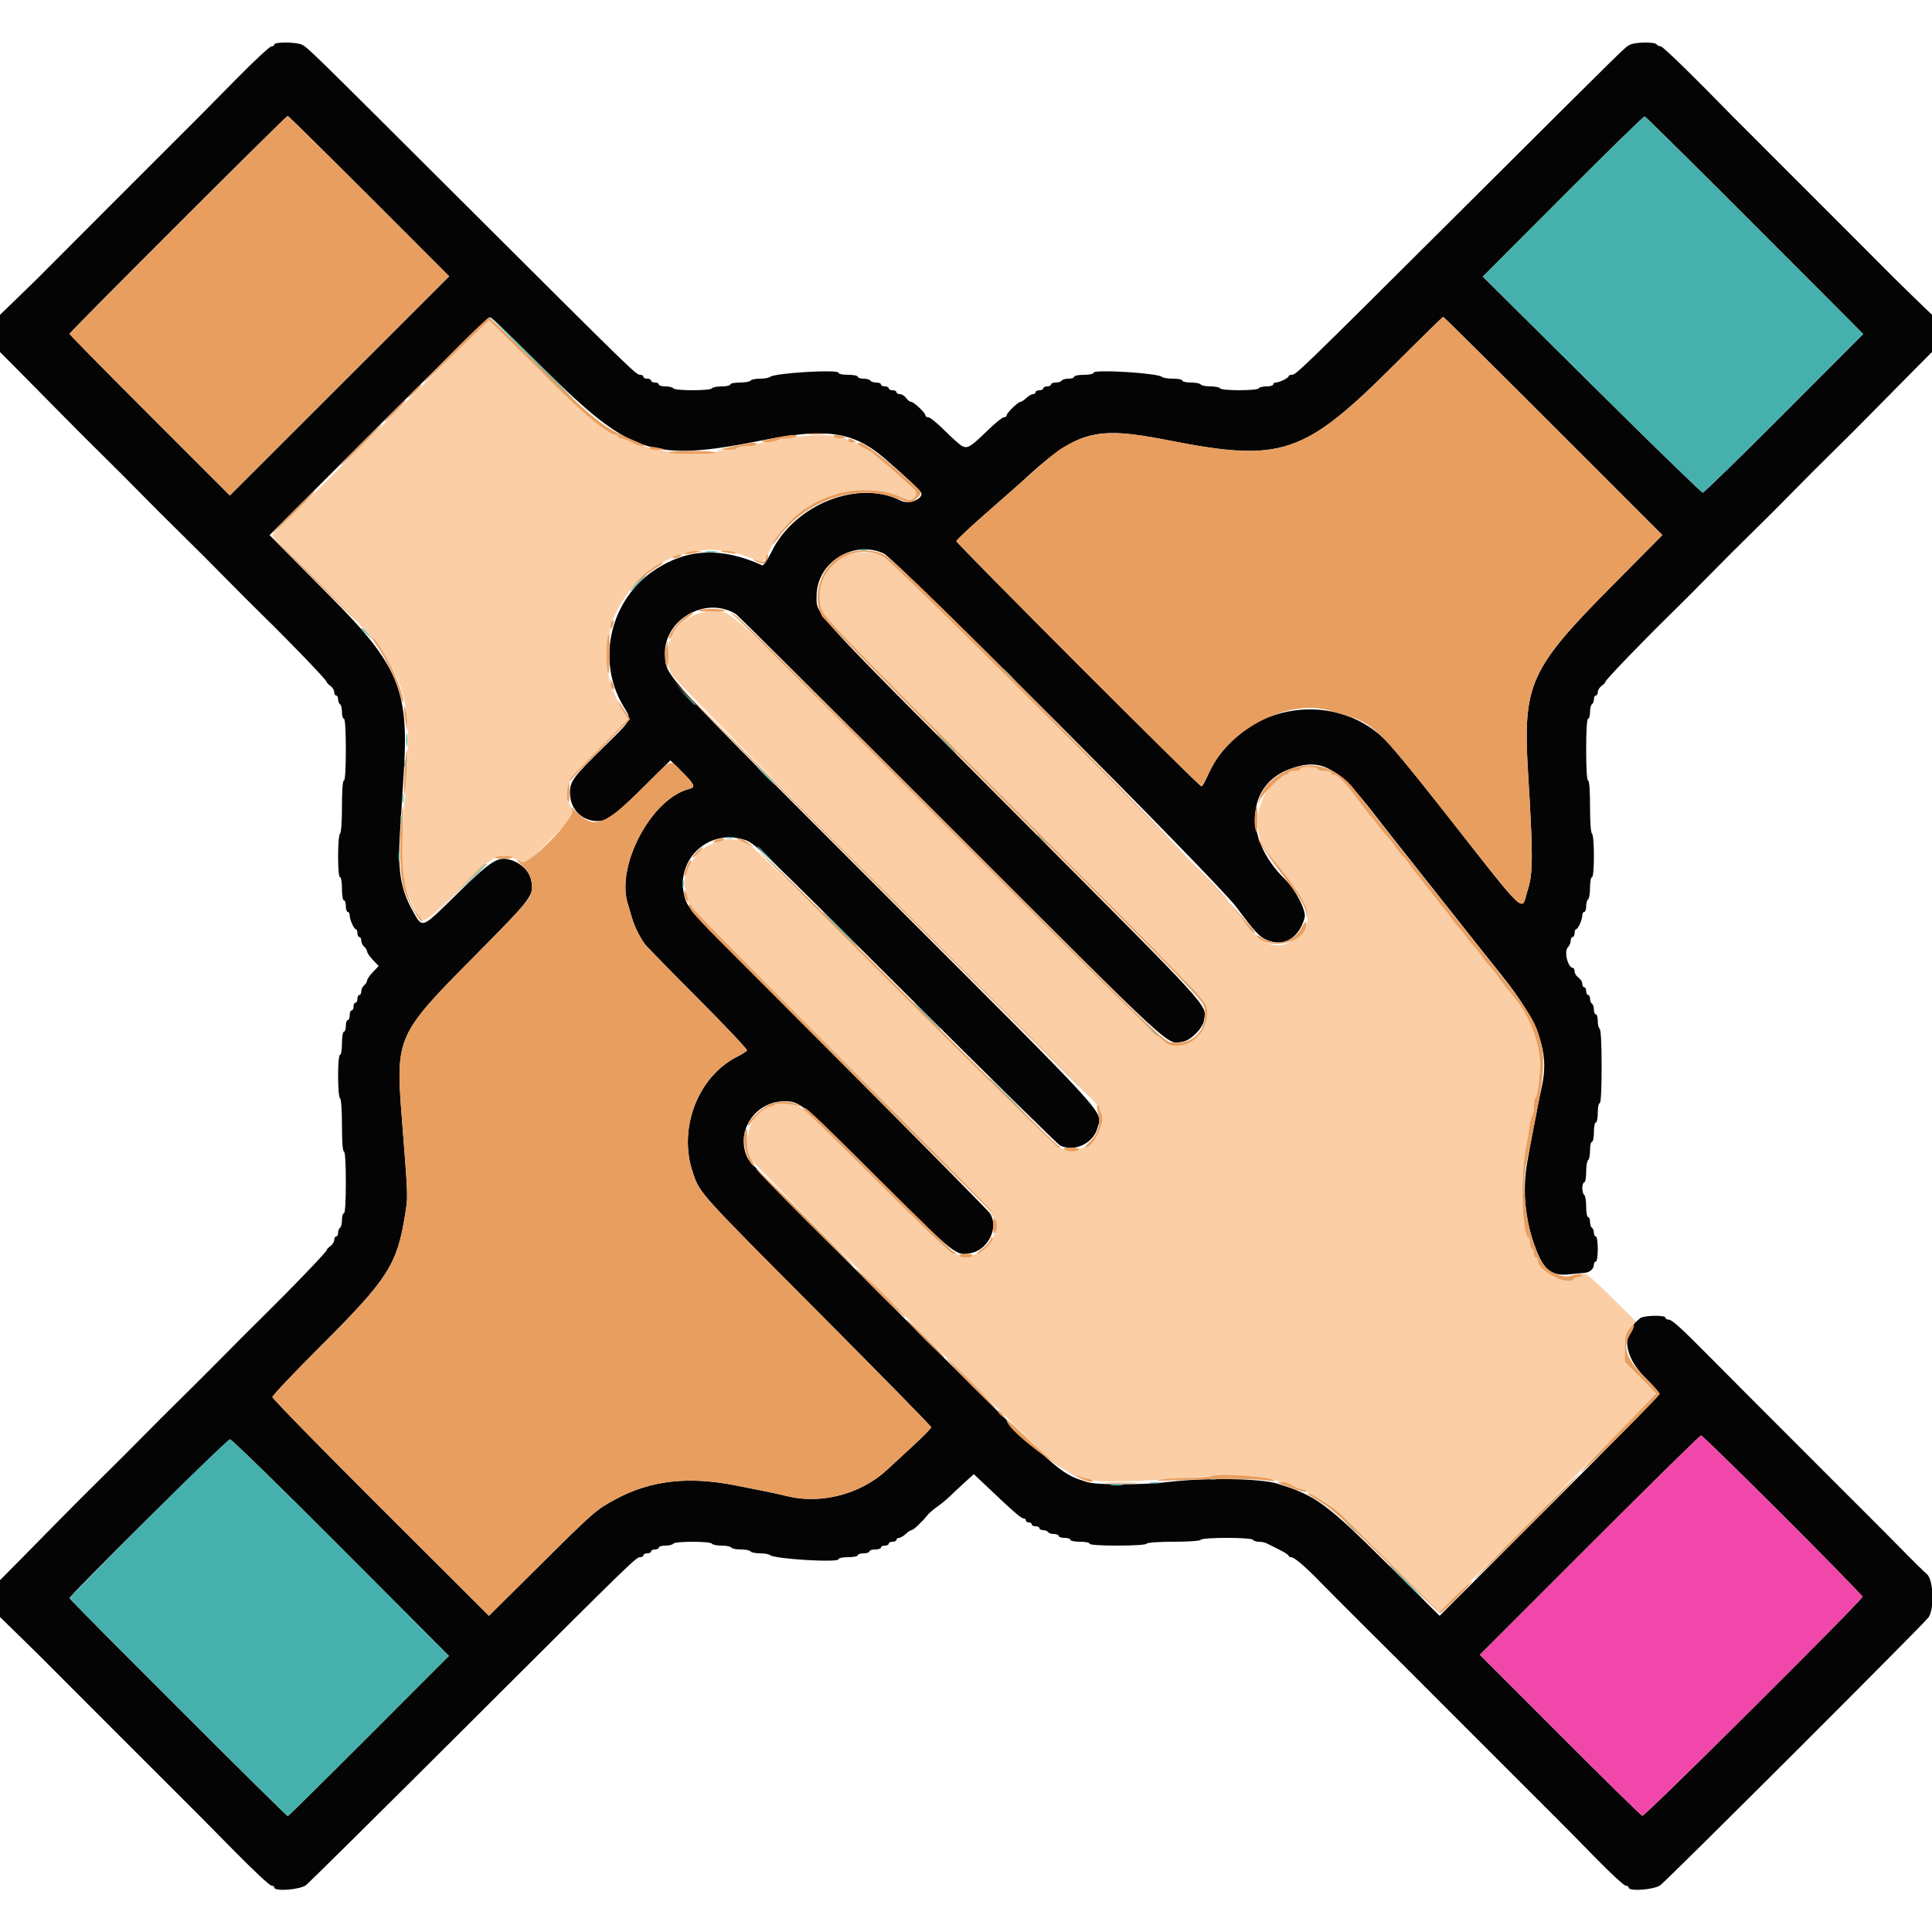 <svg id="svg" version="1.1" xmlns="http://www.w3.org/2000/svg" xmlns:xlink="http://www.w3.org/1999/xlink" width="400" height="400" viewBox="0, 0, 400,400"><g id="svgg"><path id="path0" d="M98.383 69.047 C 96.795 70.561,86.683 80.586,75.913 91.324 L 56.331 110.849 63.666 118.168 C 84.719 139.179,85.659 141.372,83.800 165.200 C 82.746 178.715,83.021 182.515,85.394 187.200 C 87.725 191.802,86.965 192.020,94.389 184.623 C 102.232 176.809,103.539 176.140,107.178 178.083 L 108.831 178.965 113.871 173.925 L 118.912 168.885 118.017 166.727 C 116.489 163.040,116.958 162.127,124.073 154.948 L 130.071 148.896 129.126 147.348 C 127.773 145.129,126.652 142.577,126.164 140.600 C 125.491 137.874,125.845 130.953,126.777 128.600 C 131.393 116.958,143.037 111.167,154.062 115.030 C 155.678 115.596,157.270 116.139,157.600 116.236 C 158.020 116.359,158.613 115.551,159.576 113.544 C 162.947 106.515,170.974 101.476,178.800 101.476 C 182.406 101.476,184.515 101.917,187.414 103.275 C 188.950 103.995,190.391 102.551,189.313 101.373 C 188.628 100.625,184.016 96.553,182.055 94.965 C 181.536 94.544,180.906 94.009,180.655 93.775 C 180.405 93.542,179.615 93.093,178.900 92.778 C 178.185 92.463,177.600 92.069,177.600 91.902 C 177.600 91.736,177.150 91.600,176.600 91.600 C 176.050 91.600,175.600 91.420,175.600 91.200 C 175.600 90.980,175.006 90.800,174.280 90.800 C 173.554 90.800,172.767 90.607,172.530 90.370 C 172.011 89.851,166.010 90.106,162.800 90.783 C 161.590 91.038,159.790 91.344,158.800 91.462 C 157.810 91.581,156.829 91.840,156.620 92.039 C 156.411 92.237,155.477 92.400,154.544 92.400 C 153.611 92.400,152.736 92.580,152.600 92.800 C 152.464 93.020,151.474 93.200,150.400 93.200 C 149.326 93.200,148.336 93.380,148.200 93.600 C 148.058 93.830,145.937 94.000,143.200 94.000 C 140.463 94.000,138.342 93.830,138.200 93.600 C 138.064 93.380,137.153 93.200,136.176 93.200 C 135.199 93.200,134.400 93.020,134.400 92.800 C 134.400 92.580,133.948 92.400,133.395 92.400 C 132.842 92.400,131.987 92.192,131.495 91.938 C 129.618 90.967,129.193 90.800,128.605 90.800 C 128.272 90.800,128.000 90.620,128.000 90.400 C 128.000 90.180,127.773 90.000,127.497 90.000 C 125.991 90.000,121.128 86.002,114.161 79.037 C 109.959 74.837,105.340 70.251,103.896 68.847 L 101.272 66.294 98.383 69.047 M174.600 115.276 C 170.780 117.284,168.876 121.684,170.004 125.898 C 170.481 127.682,172.962 130.254,210.028 167.400 C 245.125 202.573,249.573 207.168,249.816 208.500 C 250.690 213.303,246.493 217.527,242.068 216.298 C 240.864 215.963,232.753 208.033,197.000 172.235 C 147.709 122.884,151.797 126.640,147.385 126.640 C 140.551 126.640,136.122 133.552,139.056 139.639 C 139.424 140.400,158.493 159.771,182.356 183.622 C 225.882 227.125,227.600 228.871,227.600 229.595 C 227.600 229.824,227.814 230.353,228.075 230.772 C 229.085 232.388,226.237 237.600,224.345 237.600 C 223.961 237.600,223.536 237.780,223.400 238.000 C 223.036 238.589,221.211 238.435,219.499 237.670 C 218.499 237.224,207.693 226.720,187.099 206.176 C 170.105 189.223,155.750 175.150,155.200 174.902 C 151.722 173.339,150.313 173.346,146.803 174.946 C 143.967 176.238,141.214 180.953,141.754 183.594 C 141.889 184.257,142.110 185.340,142.245 186.000 C 142.380 186.660,142.650 187.200,142.845 187.200 C 143.040 187.200,143.200 187.442,143.200 187.737 C 143.200 188.032,157.199 202.297,174.308 219.437 C 208.136 253.325,206.964 251.990,205.942 255.449 C 205.402 257.278,203.328 259.600,202.234 259.600 C 201.911 259.600,201.536 259.780,201.400 260.000 C 201.264 260.220,200.634 260.400,200.000 260.400 C 199.366 260.400,198.736 260.220,198.600 260.000 C 198.464 259.780,197.974 259.600,197.510 259.600 C 196.937 259.600,191.948 254.903,181.895 244.900 C 173.769 236.815,166.914 230.020,166.661 229.800 C 165.324 228.639,160.738 227.929,160.200 228.800 C 160.064 229.020,159.648 229.200,159.276 229.200 C 155.835 229.203,153.373 236.431,155.570 240.086 C 156.477 241.596,213.322 298.697,216.996 301.789 C 219.547 303.936,222.168 305.302,225.840 306.399 C 227.661 306.942,235.492 306.772,245.800 305.964 C 255.800 305.179,258.200 305.262,264.600 306.608 C 265.785 306.857,267.141 307.358,268.495 308.047 C 268.877 308.241,269.462 308.400,269.795 308.400 C 270.128 308.400,270.400 308.536,270.400 308.702 C 270.400 308.869,270.985 309.258,271.700 309.567 C 275.030 311.006,275.623 311.525,288.163 323.986 L 298.011 333.772 301.444 330.386 C 307.544 324.369,336.562 295.101,339.763 291.737 L 342.867 288.474 339.634 285.210 L 336.400 281.945 336.400 279.032 C 336.400 276.352,336.494 276.020,337.580 274.884 L 338.760 273.649 333.691 268.625 C 329.044 264.018,327.600 262.922,327.600 264.000 C 327.600 264.220,327.251 264.400,326.824 264.400 C 326.397 264.400,325.936 264.580,325.800 264.800 C 324.820 266.386,318.400 263.124,318.400 261.040 C 318.400 260.688,318.220 260.400,318.000 260.400 C 317.780 260.400,317.600 260.051,317.600 259.624 C 317.600 259.197,317.420 258.736,317.200 258.600 C 316.980 258.464,316.800 257.924,316.800 257.400 C 316.800 256.876,316.640 256.348,316.444 256.227 C 315.053 255.367,314.766 243.191,315.995 237.200 C 316.244 235.990,316.544 234.190,316.662 233.200 C 316.781 232.210,317.040 231.229,317.239 231.020 C 317.437 230.811,317.600 229.866,317.600 228.920 C 317.600 227.974,317.756 227.200,317.946 227.200 C 318.269 227.200,318.878 222.642,318.855 220.400 C 318.808 215.914,316.717 210.436,313.587 206.600 C 311.072 203.517,311.050 203.488,310.013 202.000 C 309.477 201.230,308.751 200.330,308.400 200.000 C 308.049 199.670,307.329 198.770,306.800 198.000 C 306.271 197.230,305.551 196.330,305.200 196.000 C 304.849 195.670,304.129 194.770,303.600 194.000 C 303.071 193.230,302.351 192.330,302.000 192.000 C 301.649 191.670,300.929 190.770,300.400 190.000 C 299.871 189.230,299.331 188.510,299.200 188.400 C 299.069 188.290,297.715 186.580,296.192 184.600 C 294.669 182.620,293.319 180.910,293.192 180.800 C 293.065 180.690,292.529 179.970,292.000 179.200 C 291.471 178.430,290.751 177.530,290.400 177.200 C 290.049 176.870,289.329 175.970,288.800 175.200 C 288.271 174.430,287.557 173.530,287.215 173.200 C 286.872 172.870,286.101 171.941,285.502 171.135 C 284.902 170.329,284.184 169.429,283.906 169.135 C 283.628 168.841,282.332 167.160,281.027 165.400 C 278.521 162.020,276.926 160.401,276.100 160.400 C 275.825 160.400,275.600 160.220,275.600 160.000 C 275.600 159.780,274.970 159.600,274.200 159.600 C 273.430 159.600,272.800 159.420,272.800 159.200 C 272.800 158.980,271.990 158.800,271.000 158.800 C 270.010 158.800,269.200 158.980,269.200 159.200 C 269.200 159.420,268.660 159.600,268.000 159.600 C 267.340 159.600,266.800 159.780,266.800 160.000 C 266.800 160.220,266.518 160.400,266.174 160.400 C 263.737 160.400,260.400 165.816,260.400 169.773 C 260.400 173.748,260.665 174.320,265.024 179.770 C 271.559 187.941,272.146 190.275,268.566 193.855 C 265.266 197.155,261.257 196.037,257.613 190.800 C 257.077 190.030,256.527 189.310,256.391 189.200 C 256.255 189.090,255.182 187.740,254.007 186.200 C 250.784 181.977,184.972 116.300,182.916 115.256 C 180.637 114.098,176.825 114.107,174.600 115.276 " stroke="none" fill="#fbcea5" fill-rule="evenodd"></path><path id="path1" d="M56.800 9.200 C 56.800 9.420,56.526 9.600,56.192 9.600 C 55.857 9.600,52.524 12.705,48.785 16.500 C 45.046 20.295,41.674 23.713,41.293 24.095 C 39.081 26.314,24.753 40.636,24.033 41.348 C 22.985 42.384,8.683 56.713,7.700 57.711 C 7.315 58.102,5.425 59.943,3.500 61.801 L 0.000 65.181 -0.000 69.030 L -0.000 72.879 4.300 77.203 C 6.665 79.580,10.426 83.387,12.657 85.663 C 14.889 87.938,18.759 91.811,21.257 94.268 C 23.756 96.725,27.443 100.415,29.450 102.468 C 31.458 104.521,35.148 108.204,37.650 110.653 C 40.153 113.102,44.025 116.972,46.255 119.253 C 48.485 121.534,52.175 125.226,54.455 127.457 C 60.187 133.068,67.600 140.780,67.600 141.132 C 67.600 141.292,67.960 141.683,68.400 142.000 C 68.840 142.317,69.200 142.897,69.200 143.288 C 69.200 143.680,69.380 144.000,69.600 144.000 C 69.820 144.000,70.000 144.349,70.000 144.776 C 70.000 145.203,70.180 145.664,70.400 145.800 C 70.620 145.936,70.800 146.667,70.800 147.424 C 70.800 148.181,70.980 148.800,71.200 148.800 C 71.450 148.800,71.600 151.200,71.600 155.200 C 71.600 159.200,71.450 161.600,71.200 161.600 C 70.953 161.600,70.800 163.659,70.800 166.976 C 70.800 170.129,70.635 172.455,70.400 172.600 C 70.173 172.740,70.000 174.737,70.000 177.224 C 70.000 179.875,70.158 181.600,70.400 181.600 C 70.622 181.600,70.800 182.667,70.800 184.000 C 70.800 185.333,70.978 186.400,71.200 186.400 C 71.420 186.400,71.600 186.940,71.600 187.600 C 71.600 188.260,71.780 188.800,72.000 188.800 C 72.220 188.800,72.400 189.124,72.400 189.520 C 72.400 190.414,73.294 192.393,73.700 192.397 C 73.865 192.399,74.000 192.760,74.000 193.200 C 74.000 193.640,74.180 194.000,74.400 194.000 C 74.620 194.000,74.800 194.338,74.800 194.751 C 74.800 195.164,75.070 195.726,75.400 196.000 C 75.730 196.274,76.000 196.719,76.000 196.990 C 76.000 197.260,76.542 198.048,77.203 198.741 L 78.407 200.000 77.203 201.259 C 76.542 201.952,76.000 202.740,76.000 203.010 C 76.000 203.281,75.730 203.726,75.400 204.000 C 75.070 204.274,74.800 204.836,74.800 205.249 C 74.800 205.662,74.620 206.000,74.400 206.000 C 74.180 206.000,74.000 206.360,74.000 206.800 C 74.000 207.240,73.820 207.600,73.600 207.600 C 73.380 207.600,73.200 207.960,73.200 208.400 C 73.200 208.840,73.020 209.200,72.800 209.200 C 72.580 209.200,72.400 209.650,72.400 210.200 C 72.400 210.750,72.220 211.200,72.000 211.200 C 71.780 211.200,71.600 211.740,71.600 212.400 C 71.600 213.060,71.420 213.600,71.200 213.600 C 70.978 213.600,70.800 214.667,70.800 216.000 C 70.800 217.333,70.622 218.400,70.400 218.400 C 70.158 218.400,70.000 220.125,70.000 222.776 C 70.000 225.263,70.173 227.260,70.400 227.400 C 70.635 227.545,70.800 229.871,70.800 233.024 C 70.800 236.341,70.953 238.400,71.200 238.400 C 71.450 238.400,71.600 240.800,71.600 244.800 C 71.600 248.800,71.450 251.200,71.200 251.200 C 70.980 251.200,70.800 251.819,70.800 252.576 C 70.800 253.333,70.620 254.064,70.400 254.200 C 70.180 254.336,70.000 254.797,70.000 255.224 C 70.000 255.651,69.820 256.000,69.600 256.000 C 69.380 256.000,69.200 256.320,69.200 256.712 C 69.200 257.103,68.840 257.683,68.400 258.000 C 67.960 258.317,67.600 258.708,67.600 258.868 C 67.600 259.210,60.399 266.706,54.470 272.538 C 52.198 274.772,48.508 278.465,46.270 280.745 C 44.031 283.024,40.158 286.894,37.662 289.345 C 35.166 291.795,31.476 295.479,29.462 297.532 C 27.448 299.585,23.756 303.275,21.257 305.732 C 18.759 308.189,14.889 312.060,12.657 314.334 C 10.426 316.608,6.665 320.426,4.300 322.818 L -0.000 327.168 -0.000 330.978 L 0.000 334.789 3.446 338.148 C 7.852 342.444,7.109 341.706,16.177 350.800 C 20.454 355.090,24.140 358.780,24.368 359.000 C 24.595 359.220,28.289 362.910,32.577 367.200 C 36.864 371.490,40.735 375.360,41.179 375.800 C 41.623 376.240,45.046 379.705,48.785 383.500 C 52.524 387.295,55.857 390.400,56.192 390.400 C 56.526 390.400,56.800 390.580,56.800 390.800 C 56.800 391.660,62.122 391.250,63.354 390.295 C 63.989 389.803,79.216 374.730,97.192 356.800 C 131.803 322.278,131.677 322.400,132.603 322.400 C 132.931 322.400,133.200 322.220,133.200 322.000 C 133.200 321.780,133.560 321.600,134.000 321.600 C 134.440 321.600,134.800 321.420,134.800 321.200 C 134.800 320.980,135.160 320.800,135.600 320.800 C 136.040 320.800,136.400 320.620,136.400 320.400 C 136.400 320.180,137.019 320.000,137.776 320.000 C 138.533 320.000,139.264 319.820,139.400 319.600 C 139.723 319.078,147.077 319.078,147.400 319.600 C 147.536 319.820,148.436 320.000,149.400 320.000 C 150.364 320.000,151.264 320.180,151.400 320.400 C 151.536 320.620,152.436 320.800,153.400 320.800 C 154.364 320.800,155.264 320.980,155.400 321.200 C 155.536 321.420,156.411 321.600,157.344 321.600 C 158.277 321.600,159.211 321.763,159.420 321.963 C 160.259 322.765,173.600 323.575,173.600 322.824 C 173.600 322.582,174.459 322.400,175.600 322.400 C 176.700 322.400,177.600 322.220,177.600 322.000 C 177.600 321.780,178.140 321.600,178.800 321.600 C 179.460 321.600,180.000 321.420,180.000 321.200 C 180.000 320.980,180.540 320.800,181.200 320.800 C 181.860 320.800,182.400 320.620,182.400 320.400 C 182.400 320.180,182.760 320.000,183.200 320.000 C 183.640 320.000,184.000 319.820,184.000 319.600 C 184.000 319.380,184.360 319.200,184.800 319.200 C 185.240 319.200,185.600 319.020,185.600 318.800 C 185.600 318.580,185.836 318.400,186.125 318.400 C 186.413 318.400,187.036 318.040,187.508 317.600 C 187.980 317.160,188.527 316.800,188.724 316.800 C 189.097 316.800,190.965 315.044,192.000 313.722 C 192.330 313.300,193.230 312.518,194.000 311.984 C 194.770 311.450,195.959 310.470,196.642 309.807 C 197.326 309.143,198.725 307.835,199.752 306.901 L 201.620 305.201 203.310 306.806 C 210.045 313.198,211.420 314.400,212.005 314.400 C 212.222 314.400,212.400 314.580,212.400 314.800 C 212.400 315.020,212.670 315.200,213.000 315.200 C 213.330 315.200,213.600 315.380,213.600 315.600 C 213.600 315.820,213.960 316.000,214.400 316.000 C 214.840 316.000,215.200 316.180,215.200 316.400 C 215.200 316.620,215.549 316.800,215.976 316.800 C 216.403 316.800,216.864 316.980,217.000 317.200 C 217.136 317.420,217.687 317.600,218.224 317.600 C 218.761 317.600,219.200 317.780,219.200 318.000 C 219.200 318.220,219.740 318.400,220.400 318.400 C 221.060 318.400,221.600 318.580,221.600 318.800 C 221.600 319.020,222.500 319.200,223.600 319.200 C 224.700 319.200,225.600 319.380,225.600 319.600 C 225.600 319.848,227.792 320.000,231.376 320.000 C 234.796 320.000,237.254 319.837,237.400 319.600 C 237.545 319.366,239.863 319.200,243.000 319.200 C 246.137 319.200,248.455 319.034,248.600 318.800 C 248.928 318.269,259.072 318.269,259.400 318.800 C 259.536 319.020,260.089 319.200,260.629 319.200 C 261.169 319.200,261.923 319.362,262.305 319.560 C 262.687 319.757,263.855 320.342,264.900 320.859 C 265.945 321.376,266.800 321.934,266.800 322.099 C 266.800 322.265,267.031 322.400,267.314 322.400 C 267.966 322.400,270.194 324.297,273.339 327.530 C 274.693 328.921,278.387 332.634,281.549 335.781 C 284.711 338.928,288.360 342.559,289.658 343.851 C 290.956 345.143,294.800 348.990,298.201 352.400 C 301.601 355.810,305.291 359.500,306.400 360.600 C 307.509 361.700,311.199 365.390,314.600 368.800 C 318.001 372.210,321.693 375.900,322.805 377.000 C 323.916 378.100,327.331 381.565,330.392 384.700 C 333.453 387.835,336.237 390.400,336.579 390.400 C 336.920 390.400,337.200 390.580,337.200 390.800 C 337.200 391.659,342.521 391.250,343.770 390.295 C 345.493 388.976,398.479 336.060,399.297 334.840 C 400.539 332.989,400.297 327.045,398.934 325.897 C 398.348 325.404,396.413 323.511,394.634 321.692 C 392.855 319.873,389.188 316.183,386.486 313.492 C 383.783 310.801,380.093 307.114,378.286 305.299 C 376.478 303.483,372.750 299.748,370.000 296.998 C 367.250 294.248,363.605 290.603,361.901 288.899 C 360.197 287.195,356.575 283.550,353.853 280.800 C 347.800 274.685,346.145 273.200,345.387 273.200 C 345.064 273.200,344.800 273.020,344.800 272.800 C 344.800 272.230,340.325 272.327,339.584 272.913 C 335.620 276.047,336.070 280.722,340.783 285.389 C 342.332 286.923,343.600 288.364,343.600 288.591 C 343.600 288.817,333.353 299.248,320.829 311.771 L 298.058 334.539 287.529 324.080 C 274.553 311.190,272.393 309.609,264.400 307.154 C 260.947 306.093,249.643 305.911,242.224 306.797 C 236.574 307.472,226.964 307.489,225.000 306.827 C 219.105 304.843,220.422 306.025,186.890 272.605 C 165.779 251.565,155.322 240.870,154.790 239.774 C 152.147 234.332,156.276 228.000,162.469 228.000 C 165.607 228.000,166.219 228.508,182.000 244.211 C 198.037 260.168,197.965 260.111,201.150 259.411 C 204.698 258.632,206.824 254.027,204.945 251.189 C 204.585 250.645,190.378 236.250,173.374 219.200 C 142.474 188.218,142.456 188.199,141.785 185.850 C 139.631 178.307,146.311 171.628,153.850 173.787 C 156.198 174.459,156.223 174.483,187.400 205.587 C 204.560 222.706,218.993 236.913,219.474 237.157 C 222.335 238.609,226.352 236.747,227.207 233.573 C 228.197 229.898,231.036 233.019,183.230 185.236 C 136.926 138.954,137.995 140.111,137.677 135.902 C 137.118 128.476,146.032 123.188,152.400 127.168 C 152.730 127.374,172.800 147.340,197.000 171.536 C 244.067 218.596,241.446 216.178,244.853 215.678 C 246.502 215.436,249.036 212.902,249.278 211.253 C 249.774 207.873,251.806 210.098,209.601 167.800 C 167.413 125.519,169.069 127.333,169.069 123.400 C 169.069 116.517,176.540 111.757,182.935 114.566 C 185.316 115.612,252.058 182.532,255.973 187.800 C 259.842 193.004,260.724 193.949,262.349 194.633 C 265.825 196.095,268.955 194.227,270.110 190.000 C 270.498 188.577,268.262 184.225,265.999 182.000 C 257.456 173.602,257.916 162.633,266.952 159.252 C 273.372 156.850,276.803 158.620,284.202 168.148 C 286.401 170.979,289.730 175.217,291.600 177.566 C 293.470 179.914,297.520 185.033,300.600 188.942 C 303.680 192.850,308.315 198.692,310.901 201.924 C 318.587 211.532,320.837 217.749,319.223 224.923 C 318.812 226.750,317.700 232.332,317.177 235.200 C 316.996 236.190,316.571 238.530,316.232 240.400 C 315.229 245.927,315.648 251.768,317.424 257.017 C 319.390 262.827,320.943 264.246,324.895 263.839 C 326.273 263.697,327.760 263.549,328.200 263.510 C 329.189 263.421,330.000 262.663,330.000 261.829 C 330.000 261.483,330.180 261.200,330.400 261.200 C 330.626 261.200,330.800 260.067,330.800 258.600 C 330.800 257.133,330.626 256.000,330.400 256.000 C 330.180 256.000,330.000 255.651,330.000 255.224 C 330.000 254.797,329.820 254.336,329.600 254.200 C 329.380 254.064,329.200 253.513,329.200 252.976 C 329.200 252.439,329.020 252.000,328.800 252.000 C 328.580 252.000,328.400 251.021,328.400 249.824 C 328.400 248.627,328.220 247.536,328.000 247.400 C 327.780 247.264,327.600 246.623,327.600 245.976 C 327.600 245.329,327.780 244.800,328.000 244.800 C 328.220 244.800,328.400 243.821,328.400 242.624 C 328.400 241.427,328.580 240.336,328.800 240.200 C 329.020 240.064,329.200 239.153,329.200 238.176 C 329.200 237.199,329.380 236.400,329.600 236.400 C 329.820 236.400,330.000 235.500,330.000 234.400 C 330.000 233.300,330.180 232.400,330.400 232.400 C 330.620 232.400,330.800 231.500,330.800 230.400 C 330.800 229.300,330.980 228.400,331.200 228.400 C 331.453 228.400,331.600 225.608,331.600 220.824 C 331.600 216.204,331.444 213.151,331.200 213.000 C 330.980 212.864,330.800 212.133,330.800 211.376 C 330.800 210.619,330.620 210.000,330.400 210.000 C 330.180 210.000,330.000 209.561,330.000 209.024 C 330.000 208.487,329.820 207.936,329.600 207.800 C 329.380 207.664,329.200 207.203,329.200 206.776 C 329.200 206.349,329.020 206.000,328.800 206.000 C 328.580 206.000,328.400 205.640,328.400 205.200 C 328.400 204.760,328.220 204.400,328.000 204.400 C 327.780 204.400,327.600 204.080,327.600 203.688 C 327.600 203.297,327.240 202.717,326.800 202.400 C 326.360 202.083,326.000 201.503,326.000 201.112 C 326.000 200.720,325.853 200.400,325.674 200.400 C 324.628 200.400,323.764 196.978,324.600 196.143 C 324.930 195.813,325.200 195.196,325.200 194.771 C 325.200 194.347,325.380 194.000,325.600 194.000 C 325.820 194.000,326.000 193.640,326.000 193.200 C 326.000 192.760,326.135 192.399,326.300 192.397 C 326.706 192.393,327.600 190.414,327.600 189.520 C 327.600 189.124,327.780 188.800,328.000 188.800 C 328.220 188.800,328.400 188.271,328.400 187.624 C 328.400 186.977,328.580 186.336,328.800 186.200 C 329.020 186.064,329.200 184.973,329.200 183.776 C 329.200 182.579,329.380 181.600,329.600 181.600 C 330.133 181.600,330.133 172.929,329.600 172.600 C 329.365 172.455,329.200 170.129,329.200 166.976 C 329.200 163.659,329.047 161.600,328.800 161.600 C 328.550 161.600,328.400 159.200,328.400 155.200 C 328.400 151.200,328.550 148.800,328.800 148.800 C 329.020 148.800,329.200 148.181,329.200 147.424 C 329.200 146.667,329.380 145.936,329.600 145.800 C 329.820 145.664,330.000 145.203,330.000 144.776 C 330.000 144.349,330.180 144.000,330.400 144.000 C 330.620 144.000,330.800 143.680,330.800 143.288 C 330.800 142.897,331.160 142.317,331.600 142.000 C 332.040 141.683,332.400 141.292,332.400 141.132 C 332.400 140.779,339.831 133.050,345.547 127.457 C 347.828 125.226,351.698 121.350,354.147 118.844 C 356.596 116.338,360.471 112.468,362.757 110.244 C 365.044 108.020,368.734 104.335,370.957 102.055 C 373.181 99.775,376.865 96.085,379.145 93.855 C 381.425 91.625,385.115 87.938,387.345 85.663 C 389.575 83.387,393.335 79.580,395.700 77.203 L 400.000 72.879 400.000 69.030 L 400.000 65.181 396.500 61.801 C 394.575 59.943,392.665 58.077,392.255 57.656 C 391.845 57.235,388.180 53.560,384.110 49.490 C 380.040 45.420,376.325 41.704,375.855 41.231 C 375.385 40.758,371.490 36.864,367.200 32.577 C 362.910 28.289,359.272 24.651,359.116 24.491 C 350.056 15.219,344.289 9.600,343.832 9.600 C 343.510 9.600,343.136 9.420,343.000 9.200 C 342.662 8.653,338.546 8.694,337.499 9.254 C 336.302 9.895,338.685 7.557,302.896 43.200 C 268.563 77.392,268.349 77.600,267.397 77.600 C 267.069 77.600,266.799 77.735,266.797 77.900 C 266.793 78.259,264.856 79.200,264.120 79.200 C 263.834 79.200,263.600 79.380,263.600 79.600 C 263.600 79.820,262.981 80.000,262.224 80.000 C 261.467 80.000,260.736 80.180,260.600 80.400 C 260.277 80.922,252.923 80.922,252.600 80.400 C 252.464 80.180,251.564 80.000,250.600 80.000 C 249.636 80.000,248.736 79.820,248.600 79.600 C 248.464 79.380,247.553 79.200,246.576 79.200 C 245.599 79.200,244.800 79.020,244.800 78.800 C 244.800 78.580,243.936 78.400,242.880 78.400 C 241.824 78.400,240.789 78.237,240.580 78.037 C 239.741 77.235,226.400 76.425,226.400 77.176 C 226.400 77.418,225.541 77.600,224.400 77.600 C 223.300 77.600,222.400 77.780,222.400 78.000 C 222.400 78.220,221.871 78.400,221.224 78.400 C 220.577 78.400,219.936 78.580,219.800 78.800 C 219.664 79.020,219.113 79.200,218.576 79.200 C 218.039 79.200,217.600 79.380,217.600 79.600 C 217.600 79.820,217.240 80.000,216.800 80.000 C 216.360 80.000,216.000 80.180,216.000 80.400 C 216.000 80.620,215.640 80.800,215.200 80.800 C 214.760 80.800,214.400 80.980,214.400 81.200 C 214.400 81.420,214.164 81.600,213.875 81.600 C 213.587 81.600,212.964 81.960,212.492 82.400 C 212.020 82.840,211.473 83.200,211.276 83.200 C 210.779 83.200,208.400 85.519,208.400 86.003 C 208.400 86.222,208.144 86.400,207.831 86.400 C 207.517 86.400,206.017 87.615,204.496 89.100 C 200.946 92.565,200.276 92.965,199.122 92.303 C 198.639 92.027,197.028 90.585,195.541 89.100 C 194.055 87.615,192.560 86.400,192.219 86.400 C 191.879 86.400,191.600 86.222,191.600 86.003 C 191.600 85.468,189.196 83.200,188.629 83.200 C 188.380 83.200,187.917 82.840,187.600 82.400 C 187.283 81.960,186.703 81.600,186.312 81.600 C 185.920 81.600,185.600 81.420,185.600 81.200 C 185.600 80.980,185.240 80.800,184.800 80.800 C 184.360 80.800,184.000 80.620,184.000 80.400 C 184.000 80.180,183.640 80.000,183.200 80.000 C 182.760 80.000,182.400 79.820,182.400 79.600 C 182.400 79.380,181.961 79.200,181.424 79.200 C 180.887 79.200,180.336 79.020,180.200 78.800 C 180.064 78.580,179.423 78.400,178.776 78.400 C 178.129 78.400,177.600 78.220,177.600 78.000 C 177.600 77.780,176.700 77.600,175.600 77.600 C 174.459 77.600,173.600 77.418,173.600 77.176 C 173.600 76.425,160.259 77.235,159.420 78.037 C 159.211 78.237,158.277 78.400,157.344 78.400 C 156.411 78.400,155.536 78.580,155.400 78.800 C 155.264 79.020,154.263 79.200,153.176 79.200 C 152.089 79.200,151.200 79.380,151.200 79.600 C 151.200 79.820,150.401 80.000,149.424 80.000 C 148.447 80.000,147.536 80.180,147.400 80.400 C 147.077 80.922,139.723 80.922,139.400 80.400 C 139.264 80.180,138.533 80.000,137.776 80.000 C 137.019 80.000,136.400 79.820,136.400 79.600 C 136.400 79.380,136.040 79.200,135.600 79.200 C 135.160 79.200,134.800 79.020,134.800 78.800 C 134.800 78.580,134.440 78.400,134.000 78.400 C 133.560 78.400,133.200 78.220,133.200 78.000 C 133.200 77.780,132.931 77.600,132.603 77.600 C 131.677 77.600,131.812 77.731,97.177 43.200 C 63.201 9.327,63.881 9.993,62.501 9.254 C 61.453 8.693,56.800 8.649,56.800 9.200 M76.402 40.602 L 93.000 57.205 70.297 79.898 L 47.594 102.591 30.997 85.997 C 21.869 76.871,14.400 69.273,14.400 69.114 C 14.400 68.766,59.213 24.000,59.561 24.000 C 59.694 24.000,67.273 31.471,76.402 40.602 M355.512 38.869 C 363.590 46.932,373.699 57.045,377.975 61.343 L 385.750 69.158 369.375 85.573 C 360.369 94.602,352.792 101.991,352.538 101.994 C 352.284 101.997,341.934 91.935,329.538 79.634 L 307.000 57.267 323.595 40.632 C 332.722 31.483,340.333 24.044,340.507 24.102 C 340.682 24.161,347.434 30.805,355.512 38.869 M112.884 76.627 C 130.558 94.157,135.233 95.676,157.700 91.190 C 171.013 88.531,176.661 89.344,183.058 94.837 C 187.696 98.819,190.800 101.762,190.800 102.176 C 190.800 103.519,188.079 104.450,186.495 103.649 C 177.719 99.216,164.618 104.373,159.778 114.166 C 158.944 115.853,158.068 117.146,157.831 117.039 C 149.419 113.258,142.421 113.522,135.757 117.869 C 126.371 123.993,123.363 136.605,129.017 146.129 C 130.844 149.205,131.118 148.618,125.088 154.563 C 118.567 160.993,118.000 161.761,118.000 164.167 C 118.000 168.377,121.926 171.073,125.871 169.573 C 126.489 169.338,129.652 166.510,132.900 163.288 L 138.805 157.430 141.202 159.802 C 143.821 162.394,144.072 162.995,142.681 163.344 C 134.945 165.286,127.531 179.089,129.953 187.040 C 130.148 187.678,130.544 189.010,130.835 190.000 C 131.352 191.764,132.345 193.809,133.455 195.400 C 133.762 195.840,138.711 200.910,144.452 206.666 C 150.193 212.422,154.790 217.293,154.667 217.491 C 154.545 217.689,153.586 218.290,152.536 218.826 C 144.482 222.938,140.381 233.646,143.408 242.663 C 144.891 247.080,144.406 246.540,169.553 271.791 C 182.339 284.629,192.800 295.299,192.800 295.500 C 192.800 295.702,191.059 297.472,188.931 299.434 C 186.803 301.395,184.418 303.597,183.631 304.327 C 178.182 309.382,169.878 311.533,162.800 309.725 C 161.810 309.472,160.010 309.071,158.800 308.835 C 157.590 308.598,154.800 308.042,152.600 307.598 C 142.549 305.570,134.701 306.460,127.317 310.465 C 123.427 312.576,122.941 313.000,111.916 323.937 L 101.232 334.535 78.816 312.173 C 66.487 299.875,56.400 289.557,56.400 289.246 C 56.400 288.935,60.834 284.253,66.254 278.840 C 80.304 264.809,82.167 261.932,83.838 251.677 C 84.502 247.603,84.531 248.527,83.199 231.492 C 81.893 214.784,82.159 214.184,97.977 198.230 C 110.500 185.599,110.740 185.273,109.908 181.999 C 109.452 180.199,107.760 178.619,105.637 178.011 C 103.060 177.272,101.710 178.141,94.581 185.126 C 87.077 192.478,87.536 192.310,85.396 188.481 C 82.948 184.101,82.320 180.213,82.806 172.449 C 82.994 169.452,83.359 163.704,83.616 159.676 C 84.684 142.954,82.478 137.663,68.626 123.727 C 64.432 119.507,59.833 114.870,58.406 113.422 L 55.813 110.790 78.406 88.188 C 90.833 75.757,101.218 65.634,101.484 65.693 C 101.750 65.752,106.880 70.672,112.884 76.627 M321.592 88.192 L 344.181 110.783 333.957 121.092 C 316.599 138.593,315.244 141.618,316.385 160.302 C 317.393 176.800,317.392 180.768,316.381 183.973 C 314.825 188.903,316.939 190.886,297.874 166.608 C 293.213 160.672,288.314 154.716,286.986 153.372 C 275.845 142.095,256.047 146.068,249.920 160.811 C 249.465 161.905,248.934 162.800,248.739 162.800 C 248.256 162.800,198.000 112.515,198.000 112.032 C 198.000 111.821,200.835 109.164,204.300 106.128 C 207.765 103.092,210.795 100.426,211.034 100.204 C 222.994 89.085,226.308 88.109,241.800 91.144 C 265.412 95.771,269.900 94.262,288.877 75.312 C 294.224 69.972,298.691 65.602,298.801 65.601 C 298.912 65.601,309.168 75.766,321.592 88.192 M369.089 313.694 C 378.170 322.765,385.600 330.371,385.600 330.595 C 385.600 331.273,340.534 376.111,340.024 375.941 C 339.763 375.854,332.089 368.319,322.972 359.196 L 306.394 342.608 329.096 319.904 C 341.582 307.417,351.973 297.200,352.187 297.200 C 352.402 297.200,360.008 304.622,369.089 313.694 M70.592 320.417 L 92.943 342.835 76.378 359.417 C 67.267 368.538,59.707 376.000,59.578 376.000 C 59.243 376.000,14.400 331.215,14.400 330.881 C 14.400 330.296,47.029 298.000,47.619 298.000 C 47.962 298.000,58.300 308.088,70.592 320.417 " stroke="none" fill="#050404" fill-rule="evenodd"></path><path id="path2" d="M323.595 40.632 L 307.000 57.267 329.538 79.634 C 341.934 91.935,352.284 101.997,352.538 101.994 C 352.792 101.991,360.369 94.602,369.375 85.573 L 385.750 69.158 377.975 61.343 C 360.351 43.630,340.804 24.201,340.507 24.102 C 340.333 24.044,332.722 31.483,323.595 40.632 M110.800 75.000 C 115.966 80.170,120.284 84.400,120.394 84.400 C 120.504 84.400,116.366 80.170,111.200 75.000 C 106.034 69.830,101.716 65.600,101.606 65.600 C 101.496 65.600,105.634 69.830,110.800 75.000 M178.100 113.876 C 178.485 113.976,179.115 113.976,179.500 113.876 C 179.885 113.775,179.570 113.693,178.800 113.693 C 178.030 113.693,177.715 113.775,178.100 113.876 M146.100 114.287 C 146.705 114.378,147.695 114.378,148.300 114.287 C 148.905 114.195,148.410 114.120,147.200 114.120 C 145.990 114.120,145.495 114.195,146.100 114.287 M132.000 120.600 C 131.028 121.590,130.323 122.400,130.433 122.400 C 130.543 122.400,131.428 121.590,132.400 120.600 C 133.372 119.610,134.077 118.800,133.967 118.800 C 133.857 118.800,132.972 119.610,132.000 120.600 M74.800 130.125 C 74.800 130.194,75.385 130.779,76.100 131.425 L 77.400 132.600 76.225 131.300 C 75.130 130.088,74.800 129.816,74.800 130.125 M208.800 139.800 C 209.546 140.570,210.247 141.200,210.357 141.200 C 210.467 141.200,209.946 140.570,209.200 139.800 C 208.454 139.030,207.753 138.400,207.643 138.400 C 207.533 138.400,208.054 139.030,208.800 139.800 M141.983 144.100 C 143.641 145.866,144.000 146.184,144.000 145.883 C 144.000 145.819,143.145 144.964,142.100 143.983 L 140.200 142.200 141.983 144.100 M84.120 153.200 C 84.120 154.410,84.195 154.905,84.287 154.300 C 84.378 153.695,84.378 152.705,84.287 152.100 C 84.195 151.495,84.120 151.990,84.120 153.200 M195.800 154.000 C 196.883 155.100,197.860 156.000,197.970 156.000 C 198.080 156.000,197.283 155.100,196.200 154.000 C 195.117 152.900,194.140 152.000,194.030 152.000 C 193.920 152.000,194.717 152.900,195.800 154.000 M83.693 158.000 C 83.693 158.770,83.775 159.085,83.876 158.700 C 83.976 158.315,83.976 157.685,83.876 157.300 C 83.775 156.915,83.693 157.230,83.693 158.000 M158.200 160.400 C 159.283 161.500,160.260 162.400,160.370 162.400 C 160.480 162.400,159.683 161.500,158.600 160.400 C 157.517 159.300,156.540 158.400,156.430 158.400 C 156.320 158.400,157.117 159.300,158.200 160.400 M83.301 165.400 C 83.305 166.280,83.387 166.593,83.483 166.095 C 83.579 165.598,83.575 164.878,83.475 164.495 C 83.375 164.113,83.296 164.520,83.301 165.400 M82.893 169.600 C 82.893 170.370,82.975 170.685,83.076 170.300 C 83.176 169.915,83.176 169.285,83.076 168.900 C 82.975 168.515,82.893 168.830,82.893 169.600 M214.800 172.925 C 214.800 172.994,215.385 173.579,216.100 174.225 L 217.400 175.400 216.225 174.100 C 215.130 172.888,214.800 172.616,214.800 172.925 M150.305 173.483 C 150.802 173.579,151.522 173.575,151.905 173.475 C 152.287 173.375,151.880 173.296,151.000 173.301 C 150.120 173.305,149.807 173.387,150.305 173.483 M156.800 175.310 C 156.800 175.371,158.195 176.766,159.900 178.410 L 163.000 181.400 160.010 178.300 C 157.233 175.421,156.800 175.017,156.800 175.310 M82.501 177.400 C 82.505 178.280,82.587 178.593,82.683 178.095 C 82.779 177.598,82.775 176.878,82.675 176.495 C 82.575 176.113,82.496 176.520,82.501 177.400 M96.992 182.500 L 93.400 186.200 97.100 182.608 C 99.135 180.633,100.800 178.968,100.800 178.908 C 100.800 178.618,100.328 179.064,96.992 182.500 M141.301 183.000 C 141.305 183.880,141.387 184.193,141.483 183.695 C 141.579 183.198,141.575 182.478,141.475 182.095 C 141.375 181.713,141.296 182.120,141.301 183.000 M173.800 192.400 C 175.771 194.380,177.473 196.000,177.583 196.000 C 177.693 196.000,176.171 194.380,174.200 192.400 C 172.229 190.420,170.527 188.800,170.417 188.800 C 170.307 188.800,171.829 190.420,173.800 192.400 M245.600 203.800 C 246.795 205.010,247.863 206.000,247.973 206.000 C 248.083 206.000,247.195 205.010,246.000 203.800 C 244.805 202.590,243.737 201.600,243.627 201.600 C 243.517 201.600,244.405 202.590,245.600 203.800 M191.800 210.400 C 193.328 211.940,194.669 213.200,194.779 213.200 C 194.889 213.200,193.728 211.940,192.200 210.400 C 190.672 208.860,189.331 207.600,189.221 207.600 C 189.111 207.600,190.272 208.860,191.800 210.400 M237.583 212.500 C 239.241 214.266,239.600 214.584,239.600 214.283 C 239.600 214.219,238.745 213.364,237.700 212.383 L 235.800 210.600 237.583 212.500 M208.600 227.200 C 210.792 229.400,212.675 231.200,212.785 231.200 C 212.895 231.200,211.192 229.400,209.000 227.200 C 206.808 225.000,204.925 223.200,204.815 223.200 C 204.705 223.200,206.408 225.000,208.600 227.200 M30.698 314.302 C 21.734 323.268,14.400 330.728,14.400 330.881 C 14.400 331.215,59.243 376.000,59.578 376.000 C 59.707 376.000,67.267 368.538,76.378 359.417 L 92.943 342.835 70.592 320.417 C 58.300 308.088,47.962 298.000,47.619 298.000 C 47.277 298.000,39.662 305.336,30.698 314.302 M250.500 306.276 C 250.885 306.376,251.515 306.376,251.900 306.276 C 252.285 306.175,251.970 306.093,251.200 306.093 C 250.430 306.093,250.115 306.175,250.500 306.276 M238.305 307.083 C 238.802 307.179,239.522 307.175,239.905 307.075 C 240.287 306.975,239.880 306.896,239.000 306.901 C 238.120 306.905,237.807 306.987,238.305 307.083 M230.100 307.487 C 230.705 307.578,231.695 307.578,232.300 307.487 C 232.905 307.395,232.410 307.320,231.200 307.320 C 229.990 307.320,229.495 307.395,230.100 307.487 M279.200 315.800 C 279.946 316.570,280.647 317.200,280.757 317.200 C 280.867 317.200,280.346 316.570,279.600 315.800 C 278.854 315.030,278.153 314.400,278.043 314.400 C 277.933 314.400,278.454 315.030,279.200 315.800 M291.000 327.600 C 292.971 329.580,294.673 331.200,294.783 331.200 C 294.893 331.200,293.371 329.580,291.400 327.600 C 289.429 325.620,287.727 324.000,287.617 324.000 C 287.507 324.000,289.029 325.620,291.000 327.600 " stroke="none" fill="#46b0ad" fill-rule="evenodd"></path><path id="path3" d="M329.096 319.904 L 306.394 342.608 322.972 359.196 C 332.089 368.319,339.763 375.854,340.024 375.941 C 340.534 376.111,385.600 331.273,385.600 330.595 C 385.600 330.073,352.709 297.200,352.187 297.200 C 351.973 297.200,341.582 307.417,329.096 319.904 " stroke="none" fill="#f247aa" fill-rule="evenodd"></path><path id="path4" d="M36.872 46.442 C 24.512 58.785,14.400 69.001,14.400 69.144 C 14.400 69.287,21.869 76.871,30.997 85.997 L 47.594 102.591 70.297 79.898 L 93.000 57.205 76.402 40.602 C 67.273 31.471,59.700 24.000,59.573 24.000 C 59.447 24.000,49.231 34.099,36.872 46.442 M94.201 72.399 C 90.465 76.140,87.544 79.200,87.710 79.200 C 87.875 79.200,89.697 77.535,91.758 75.500 C 93.820 73.465,96.804 70.561,98.389 69.047 L 101.272 66.294 103.896 68.847 C 105.340 70.251,109.959 74.837,114.161 79.037 C 121.128 86.002,125.991 90.000,127.497 90.000 C 127.773 90.000,128.000 90.180,128.000 90.400 C 128.000 90.620,128.272 90.800,128.605 90.800 C 128.938 90.800,129.568 90.980,130.005 91.200 C 130.442 91.420,131.158 91.780,131.595 92.000 C 132.032 92.220,132.797 92.397,133.295 92.393 C 133.793 92.390,132.729 91.790,130.932 91.061 C 125.230 88.748,122.877 86.890,111.876 76.010 C 106.197 70.395,101.426 65.755,101.272 65.699 C 101.119 65.643,97.937 68.658,94.201 72.399 M288.877 75.312 C 269.905 94.257,265.285 95.816,241.929 91.156 C 230.582 88.892,225.993 89.184,220.276 92.534 C 218.778 93.412,217.197 94.715,212.000 99.355 C 211.230 100.042,207.765 103.089,204.300 106.126 C 200.835 109.163,198.000 111.821,198.000 112.032 C 198.000 112.496,248.253 162.807,248.692 162.783 C 248.862 162.774,249.719 161.289,250.597 159.483 C 254.919 150.599,267.026 144.590,275.440 147.153 C 276.078 147.348,277.410 147.744,278.400 148.035 C 284.266 149.756,285.343 150.793,298.307 167.206 C 317.164 191.080,314.823 188.908,316.381 183.973 C 317.392 180.768,317.393 176.800,316.385 160.302 C 315.244 141.618,316.599 138.593,333.957 121.092 L 344.181 110.783 321.592 88.192 C 309.168 75.766,298.912 65.601,298.801 65.601 C 298.691 65.602,294.224 69.972,288.877 75.312 M85.600 81.000 C 84.854 81.770,84.353 82.400,84.487 82.400 C 84.621 82.400,85.380 81.770,86.173 81.000 C 86.966 80.230,87.467 79.600,87.286 79.600 C 87.105 79.600,86.346 80.230,85.600 81.000 M81.610 84.990 C 80.420 86.195,79.526 87.241,79.623 87.316 C 79.721 87.391,80.827 86.405,82.081 85.126 C 83.336 83.847,84.230 82.800,84.068 82.800 C 83.905 82.800,82.799 83.786,81.610 84.990 M74.587 92.013 C 72.182 94.426,70.348 96.400,70.511 96.400 C 70.909 96.400,79.315 87.981,79.116 87.782 C 79.030 87.697,76.992 89.601,74.587 92.013 M167.100 89.893 C 168.035 89.977,169.565 89.977,170.500 89.893 C 171.435 89.809,170.670 89.740,168.800 89.740 C 166.930 89.740,166.165 89.809,167.100 89.893 M160.000 90.757 C 157.380 91.318,157.188 91.416,158.483 91.523 C 159.299 91.591,160.322 91.456,160.757 91.223 C 161.192 90.990,162.144 90.797,162.874 90.794 C 163.603 90.791,164.470 90.613,164.800 90.400 C 165.687 89.826,163.620 89.980,160.000 90.757 M172.600 90.400 C 172.736 90.620,173.422 90.787,174.124 90.772 C 175.200 90.748,175.274 90.690,174.600 90.400 C 173.484 89.920,172.304 89.920,172.600 90.400 M175.600 91.200 C 175.600 91.420,176.005 91.597,176.500 91.594 C 177.228 91.589,177.285 91.514,176.800 91.200 C 176.024 90.699,175.600 90.699,175.600 91.200 M151.800 92.400 C 148.735 93.083,148.679 93.115,150.476 93.156 C 151.508 93.180,152.464 93.020,152.600 92.800 C 152.736 92.580,153.636 92.400,154.600 92.400 C 155.564 92.400,156.464 92.220,156.600 92.000 C 156.942 91.446,155.567 91.561,151.800 92.400 M177.600 91.902 C 177.600 92.069,178.185 92.463,178.900 92.778 C 179.615 93.093,180.405 93.542,180.655 93.775 C 180.906 94.009,181.536 94.544,182.055 94.965 C 184.016 96.553,188.628 100.625,189.313 101.373 C 190.338 102.493,188.957 103.994,187.514 103.329 C 184.404 101.894,182.410 101.472,178.800 101.483 C 173.856 101.498,169.080 103.288,164.931 106.681 C 163.286 108.026,160.000 111.968,160.000 112.597 C 160.000 112.775,160.514 112.210,161.143 111.342 C 166.777 103.564,177.377 100.018,185.594 103.161 C 188.370 104.222,188.861 104.212,189.930 103.074 C 191.089 101.841,191.333 102.211,186.628 98.063 C 181.215 93.289,177.600 90.822,177.600 91.902 M134.400 92.782 C 134.400 93.012,135.150 93.200,136.067 93.200 C 138.032 93.200,137.976 93.010,135.900 92.635 C 134.950 92.463,134.400 92.517,134.400 92.782 M138.246 93.674 C 138.502 94.089,147.888 94.105,148.144 93.691 C 148.249 93.521,146.019 93.375,143.190 93.365 C 140.360 93.356,138.135 93.495,138.246 93.674 M60.600 106.000 C 58.188 108.420,56.348 110.400,56.512 110.400 C 56.803 110.400,63.660 103.645,64.749 102.286 C 66.010 100.711,64.733 101.855,60.600 106.000 M56.400 111.166 C 56.400 111.298,60.853 115.815,66.296 121.203 C 71.739 126.591,74.934 129.673,73.396 128.052 C 69.013 123.430,56.400 110.899,56.400 111.166 M142.200 114.400 L 141.400 114.744 142.200 114.725 C 142.640 114.714,143.540 114.568,144.200 114.400 L 145.400 114.095 144.200 114.075 C 143.540 114.065,142.640 114.211,142.200 114.400 M149.233 114.144 C 149.325 114.224,150.210 114.396,151.200 114.527 C 152.402 114.686,152.734 114.647,152.200 114.410 C 151.436 114.072,148.886 113.843,149.233 114.144 M174.363 114.930 C 169.947 117.261,167.958 123.265,170.179 127.560 C 170.521 128.221,188.420 146.378,209.953 167.908 C 246.685 204.635,249.122 207.157,249.386 208.718 C 250.151 213.243,246.871 216.555,242.378 215.796 C 240.894 215.546,237.517 212.260,197.087 171.725 C 173.059 147.635,152.860 127.667,152.200 127.353 L 151.000 126.782 152.000 127.491 C 152.550 127.881,172.710 147.930,196.800 172.044 C 232.707 207.987,240.865 215.962,242.068 216.297 C 246.492 217.528,250.690 213.303,249.816 208.500 C 249.573 207.168,245.125 202.573,210.028 167.400 C 172.962 130.254,170.481 127.682,170.004 125.898 C 167.964 118.275,175.932 111.708,182.916 115.256 C 184.972 116.300,250.784 181.977,254.007 186.200 C 255.182 187.740,256.255 189.090,256.391 189.200 C 256.527 189.310,257.074 190.030,257.606 190.800 C 258.698 192.380,259.437 193.200,259.767 193.200 C 262.015 193.200,187.271 116.884,182.974 114.792 C 180.616 113.644,176.681 113.707,174.363 114.930 M139.600 115.200 C 139.067 115.545,139.067 115.588,139.600 115.588 C 139.930 115.588,140.470 115.413,140.800 115.200 C 141.333 114.855,141.333 114.812,140.800 114.812 C 140.470 114.812,139.930 114.987,139.600 115.200 M158.507 115.632 C 158.293 116.454,158.115 116.468,156.200 115.820 C 155.760 115.671,155.910 115.844,156.533 116.205 C 157.156 116.565,157.896 116.772,158.178 116.664 C 158.667 116.476,159.339 114.800,158.925 114.800 C 158.815 114.800,158.627 115.175,158.507 115.632 M135.169 117.575 C 134.196 118.222,132.680 119.521,131.800 120.462 L 130.200 122.173 132.200 120.374 C 133.300 119.384,134.875 118.161,135.700 117.655 C 137.013 116.849,137.503 116.400,137.069 116.400 C 136.996 116.400,136.141 116.929,135.169 117.575 M144.658 126.348 C 144.250 126.509,145.484 126.640,147.400 126.640 C 149.316 126.640,150.550 126.509,150.142 126.348 C 149.734 126.188,148.500 126.056,147.400 126.056 C 146.300 126.056,145.066 126.188,144.658 126.348 M141.175 128.270 C 139.582 129.709,138.149 131.882,138.536 132.270 C 138.644 132.377,139.042 131.810,139.422 131.010 C 139.802 130.210,140.762 129.080,141.556 128.499 C 143.654 126.966,143.823 126.800,143.281 126.800 C 143.018 126.800,142.070 127.461,141.175 128.270 M126.667 128.667 C 126.520 128.813,126.411 129.308,126.425 129.767 C 126.449 130.533,126.482 130.523,126.834 129.642 C 127.226 128.663,127.144 128.189,126.667 128.667 M125.843 131.833 C 125.500 132.725,125.552 138.905,125.906 139.462 C 126.068 139.716,126.200 137.961,126.200 135.562 C 126.200 133.163,126.174 131.200,126.143 131.200 C 126.111 131.200,125.976 131.485,125.843 131.833 M77.202 132.128 C 77.201 132.308,77.745 133.248,78.411 134.216 C 79.998 136.523,82.220 141.306,82.823 143.715 C 83.087 144.769,83.386 145.547,83.488 145.445 C 83.835 145.099,82.340 140.660,80.989 138.024 C 79.571 135.256,77.205 131.572,77.202 132.128 M137.842 134.100 C 137.660 134.925,137.660 136.275,137.842 137.100 L 138.173 138.600 138.311 137.100 C 138.386 136.275,138.386 134.925,138.311 134.100 L 138.173 132.600 137.842 134.100 M139.608 141.200 C 139.797 141.530,159.532 161.330,183.463 185.200 C 207.395 209.070,226.441 227.983,225.787 227.229 C 223.933 225.089,139.222 140.525,139.608 141.200 M126.428 141.476 C 126.413 141.958,126.580 142.464,126.800 142.600 C 127.273 142.892,127.273 142.501,126.800 141.400 C 126.469 140.629,126.455 140.631,126.428 141.476 M128.008 145.308 C 128.003 145.477,128.466 146.354,129.035 147.256 L 130.071 148.896 124.035 154.977 C 120.716 158.322,118.000 161.210,118.000 161.396 C 118.000 161.581,118.045 161.658,118.100 161.565 C 118.155 161.473,120.960 158.586,124.333 155.150 L 130.465 148.902 129.240 146.951 C 128.566 145.878,128.012 145.139,128.008 145.308 M83.677 146.800 C 83.667 147.350,83.803 148.610,83.980 149.600 L 84.300 151.400 84.303 149.800 C 84.304 148.920,84.168 147.660,84.000 147.000 C 83.723 145.913,83.693 145.894,83.677 146.800 M83.799 159.274 C 83.645 161.543,83.588 163.850,83.673 164.400 C 83.758 164.950,83.969 163.177,84.140 160.460 C 84.312 157.743,84.369 155.436,84.267 155.333 C 84.164 155.231,83.954 157.004,83.799 159.274 M132.584 163.573 C 125.183 170.904,122.920 171.694,119.399 168.172 C 118.152 166.925,118.058 166.889,118.479 167.815 C 119.157 169.302,109.331 179.324,108.007 178.497 C 106.655 177.653,106.709 177.945,108.137 179.198 C 109.818 180.674,110.509 182.973,109.916 185.119 C 109.593 186.291,107.098 189.030,97.977 198.230 C 82.159 214.184,81.893 214.784,83.199 231.492 C 84.531 248.527,84.502 247.603,83.838 251.677 C 82.167 261.932,80.304 264.809,66.254 278.840 C 60.834 284.253,56.400 288.935,56.400 289.246 C 56.400 289.557,66.487 299.875,78.816 312.173 L 101.232 334.535 111.916 323.937 C 122.941 313.000,123.427 312.576,127.317 310.465 C 134.701 306.460,142.549 305.570,152.600 307.598 C 154.800 308.042,157.590 308.598,158.800 308.835 C 160.010 309.071,161.810 309.472,162.800 309.725 C 169.878 311.533,178.182 309.382,183.631 304.327 C 184.418 303.597,186.803 301.395,188.931 299.434 C 191.059 297.472,192.800 295.702,192.800 295.500 C 192.800 295.299,182.339 284.629,169.553 271.791 C 144.406 246.540,144.891 247.080,143.408 242.663 C 140.381 233.646,144.482 222.938,152.536 218.826 C 153.586 218.290,154.545 217.689,154.667 217.491 C 154.790 217.293,150.193 212.422,144.452 206.666 C 138.711 200.910,133.762 195.840,133.455 195.400 C 132.345 193.809,131.352 191.764,130.835 190.000 C 130.544 189.010,130.148 187.678,129.953 187.040 C 127.531 179.089,134.945 165.286,142.681 163.344 C 144.064 162.997,143.822 162.394,141.288 159.887 C 138.456 157.084,139.643 156.581,132.584 163.573 M267.636 159.056 C 264.111 160.290,261.370 162.862,260.655 165.605 L 260.396 166.600 260.879 165.600 C 261.560 164.192,265.421 160.400,266.174 160.400 C 266.518 160.400,266.800 160.220,266.800 160.000 C 266.800 159.780,267.340 159.600,268.000 159.600 C 268.660 159.600,269.200 159.420,269.200 159.200 C 269.200 158.980,270.010 158.800,271.000 158.800 C 271.990 158.800,272.800 158.980,272.800 159.200 C 272.800 159.420,273.430 159.600,274.200 159.600 C 274.970 159.600,275.600 159.780,275.600 160.000 C 275.600 160.220,275.825 160.400,276.100 160.400 C 276.926 160.401,278.521 162.020,281.027 165.400 C 282.332 167.160,283.628 168.841,283.906 169.135 C 284.184 169.429,284.902 170.329,285.502 171.135 C 286.101 171.941,286.872 172.870,287.215 173.200 C 287.557 173.530,288.271 174.430,288.800 175.200 C 289.329 175.970,290.049 176.870,290.400 177.200 C 290.751 177.530,291.471 178.430,292.000 179.200 C 292.529 179.970,293.065 180.690,293.192 180.800 C 293.319 180.910,294.669 182.620,296.192 184.600 C 297.715 186.580,299.069 188.290,299.200 188.400 C 299.331 188.510,299.871 189.230,300.400 190.000 C 300.929 190.770,301.649 191.670,302.000 192.000 C 302.351 192.330,303.071 193.230,303.600 194.000 C 304.129 194.770,304.849 195.670,305.200 196.000 C 305.551 196.330,306.271 197.230,306.800 198.000 C 307.329 198.770,308.049 199.670,308.400 200.000 C 308.751 200.330,309.477 201.230,310.013 202.000 C 311.050 203.488,311.072 203.517,313.587 206.600 C 316.717 210.436,318.808 215.914,318.855 220.400 C 318.878 222.642,318.269 227.200,317.946 227.200 C 317.756 227.200,317.600 227.974,317.600 228.920 C 317.600 229.866,317.437 230.811,317.239 231.020 C 317.040 231.229,316.781 232.210,316.662 233.200 C 316.544 234.190,316.244 235.990,315.995 237.200 C 314.766 243.191,315.053 255.367,316.444 256.227 C 316.640 256.348,316.800 256.876,316.800 257.400 C 316.800 257.924,316.980 258.464,317.200 258.600 C 317.420 258.736,317.600 259.197,317.600 259.624 C 317.600 260.051,317.780 260.400,318.000 260.400 C 318.220 260.400,318.400 260.688,318.400 261.040 C 318.400 263.124,324.820 266.386,325.800 264.800 C 325.936 264.580,326.397 264.400,326.824 264.400 C 327.251 264.400,327.600 264.217,327.600 263.992 C 327.600 263.627,326.485 263.726,324.857 264.237 C 323.879 264.545,321.228 263.592,320.200 262.564 C 316.951 259.315,314.642 247.400,316.007 240.931 C 319.459 224.576,319.988 220.554,319.194 216.697 C 318.088 211.322,317.187 209.927,304.539 194.000 C 293.225 179.752,282.096 165.653,280.614 163.690 C 277.203 159.172,272.302 157.422,267.636 159.056 M117.437 163.344 C 117.298 164.084,117.342 165.115,117.535 165.636 C 117.805 166.367,117.886 166.059,117.886 164.292 C 117.886 161.658,117.791 161.457,117.437 163.344 M82.991 170.999 C 82.611 176.567,82.926 182.162,83.750 184.480 C 84.587 186.835,86.843 190.800,87.346 190.800 C 87.554 190.800,87.446 190.485,87.107 190.100 C 84.133 186.726,83.023 181.862,83.322 173.518 C 83.594 165.959,83.423 164.659,82.991 170.999 M259.829 168.700 C 259.694 169.745,259.752 171.140,259.957 171.800 C 260.264 172.785,260.337 172.444,260.366 169.900 C 260.405 166.382,260.191 165.904,259.829 168.700 M260.627 174.000 C 260.767 174.550,262.725 177.430,264.978 180.400 C 269.517 186.386,270.008 187.173,270.461 189.200 C 270.759 190.535,270.767 190.521,270.626 188.905 C 270.455 186.950,268.203 183.543,262.493 176.600 C 262.131 176.160,261.505 175.170,261.103 174.400 C 260.585 173.408,260.446 173.291,260.627 174.000 M148.000 174.000 C 147.503 174.321,147.538 174.388,148.200 174.388 C 148.640 174.388,149.270 174.213,149.600 174.000 C 150.097 173.679,150.062 173.612,149.400 173.612 C 148.960 173.612,148.330 173.787,148.000 174.000 M153.200 174.075 C 155.057 174.856,156.199 175.398,156.417 175.599 C 156.536 175.710,170.579 189.705,187.623 206.700 C 204.667 223.695,218.879 237.595,219.206 237.588 C 219.617 237.579,219.554 237.436,219.000 237.121 C 218.560 236.871,204.340 222.812,187.400 205.879 C 157.535 176.026,154.901 173.572,152.800 173.636 C 152.470 173.646,152.650 173.844,153.200 174.075 M144.196 176.404 C 143.566 177.062,143.182 177.600,143.343 177.600 C 143.756 177.600,145.722 175.588,145.513 175.380 C 145.419 175.286,144.826 175.746,144.196 176.404 M102.538 177.506 C 102.284 177.668,103.032 177.800,104.200 177.800 C 105.368 177.800,106.240 177.665,106.138 177.500 C 105.900 177.115,103.145 177.120,102.538 177.506 M142.184 179.376 C 141.840 180.200,141.635 181.083,141.730 181.337 C 141.824 181.592,142.038 181.260,142.206 180.600 C 142.373 179.940,142.691 179.171,142.912 178.890 C 143.133 178.610,143.201 178.267,143.062 178.129 C 142.924 177.990,142.529 178.552,142.184 179.376 M93.995 185.100 L 87.800 191.400 94.100 185.205 C 97.565 181.798,100.400 178.963,100.400 178.905 C 100.400 178.619,99.751 179.247,93.995 185.100 M141.634 184.800 C 141.646 185.130,141.811 185.760,142.000 186.200 L 142.344 187.000 142.366 186.200 C 142.378 185.760,142.213 185.130,142.000 184.800 C 141.655 184.267,141.615 184.267,141.634 184.800 M143.077 188.424 C 143.475 189.097,146.140 191.964,149.000 194.793 C 151.860 197.623,165.765 211.523,179.900 225.683 C 194.035 239.842,205.600 251.262,205.600 251.061 C 205.600 250.860,191.560 236.651,174.400 219.485 C 157.240 202.319,143.200 188.032,143.200 187.737 C 143.200 187.442,143.010 187.200,142.777 187.200 C 142.545 187.200,142.680 187.751,143.077 188.424 M269.320 192.348 C 267.782 195.042,264.286 195.981,261.690 194.399 C 260.202 193.491,259.685 193.363,260.487 194.100 C 263.461 196.833,270.400 194.951,270.400 191.411 C 270.400 190.540,270.304 190.623,269.320 192.348 M159.000 228.812 C 157.372 229.606,154.783 232.180,154.821 232.967 C 154.833 233.205,155.148 232.956,155.521 232.413 C 156.613 230.827,158.465 229.200,159.179 229.200 C 159.543 229.200,160.039 229.001,160.283 228.757 C 160.714 228.326,163.092 228.422,165.200 228.956 C 166.030 229.166,165.996 229.109,165.000 228.622 C 163.336 227.809,160.898 227.887,159.000 228.812 M227.316 230.316 C 227.928 232.609,227.360 234.754,225.737 236.285 C 224.971 237.008,224.501 237.600,224.693 237.600 C 226.291 237.600,228.966 232.198,228.075 230.772 C 227.814 230.353,227.600 229.738,227.600 229.405 C 227.600 229.072,227.445 228.800,227.256 228.800 C 227.066 228.800,227.093 229.482,227.316 230.316 M166.400 229.567 C 166.400 229.768,166.577 229.993,166.794 230.067 C 167.011 230.140,173.821 236.815,181.928 244.900 C 191.207 254.153,196.952 259.595,197.434 259.588 C 198.169 259.576,198.168 259.558,197.400 259.137 C 196.960 258.896,189.930 252.062,181.777 243.950 C 167.621 229.863,166.400 228.721,166.400 229.567 M154.243 234.233 C 153.537 236.071,154.664 240.574,156.042 241.426 C 156.332 241.605,156.143 241.042,155.622 240.176 C 154.892 238.958,154.679 238.032,154.688 236.100 C 154.700 233.468,154.637 233.204,154.243 234.233 M220.400 238.000 C 221.187 238.509,223.086 238.509,223.400 238.000 C 223.552 237.754,222.906 237.602,221.724 237.606 C 220.334 237.611,219.967 237.720,220.400 238.000 M166.389 252.182 C 171.989 257.782,176.647 262.287,176.740 262.193 C 176.962 261.971,156.992 242.000,156.548 242.000 C 156.361 242.000,160.790 246.582,166.389 252.182 M205.612 253.800 C 205.612 255.237,205.721 255.631,206.000 255.200 C 206.213 254.870,206.388 254.240,206.388 253.800 C 206.388 253.360,206.213 252.730,206.000 252.400 C 205.721 251.969,205.612 252.363,205.612 253.800 M205.034 256.705 C 204.874 257.203,204.084 258.058,203.279 258.605 C 202.473 259.152,202.048 259.600,202.334 259.600 C 203.150 259.600,205.725 256.973,205.514 256.355 C 205.388 255.984,205.229 256.100,205.034 256.705 M198.600 260.000 C 198.736 260.220,199.366 260.400,200.000 260.400 C 200.634 260.400,201.264 260.220,201.400 260.000 C 201.550 259.758,200.996 259.600,200.000 259.600 C 199.004 259.600,198.450 259.758,198.600 260.000 M177.202 262.657 C 177.205 263.132,187.163 272.970,187.401 272.732 C 187.507 272.627,185.255 270.239,182.397 267.427 C 179.538 264.615,177.201 262.469,177.202 262.657 M191.387 277.187 C 193.572 279.380,195.430 281.104,195.516 281.018 C 195.715 280.818,188.111 273.200,187.713 273.200 C 187.549 273.200,189.202 274.994,191.387 277.187 M337.305 275.121 C 336.564 276.015,336.410 276.692,336.405 279.073 L 336.400 281.945 339.643 285.220 L 342.887 288.494 339.946 291.547 C 338.328 293.226,334.756 296.895,332.008 299.700 C 329.260 302.505,327.156 304.800,327.333 304.800 C 327.821 304.800,343.600 289.089,343.600 288.603 C 343.600 288.370,342.327 286.923,340.770 285.389 C 336.588 281.266,335.824 279.005,337.621 276.058 C 338.673 274.332,338.467 273.721,337.305 275.121 M196.008 281.332 C 195.998 281.764,205.931 291.808,206.139 291.577 C 206.226 291.479,203.984 289.060,201.157 286.200 C 198.329 283.340,196.012 281.149,196.008 281.332 M207.002 292.802 C 207.402 293.244,207.811 293.522,207.912 293.421 C 208.128 293.205,206.988 292.000,206.567 292.000 C 206.407 292.000,206.603 292.361,207.002 292.802 M208.400 293.967 C 208.400 296.531,224.771 308.162,226.270 306.664 C 226.393 306.540,225.978 306.326,225.347 306.188 C 221.294 305.303,218.208 303.191,211.700 296.850 C 209.885 295.081,208.400 293.784,208.400 293.967 M251.000 305.578 C 250.340 305.758,248.000 305.940,245.800 305.982 C 243.600 306.025,240.990 306.209,240.000 306.391 C 238.945 306.585,240.600 306.614,244.000 306.461 C 251.736 306.113,259.748 306.131,262.168 306.502 C 263.251 306.668,264.013 306.680,263.863 306.529 C 263.078 305.744,253.096 305.006,251.000 305.578 M315.840 316.021 C 309.921 321.956,305.153 326.886,305.243 326.976 C 305.333 327.066,310.341 322.203,316.372 316.170 C 322.403 310.136,327.172 305.206,326.969 305.214 C 326.766 305.222,321.758 310.085,315.840 316.021 M229.282 307.096 C 230.758 307.173,233.278 307.173,234.882 307.097 C 236.487 307.021,235.280 306.958,232.200 306.958 C 229.120 306.957,227.807 307.019,229.282 307.096 M264.800 307.086 C 265.130 307.208,266.525 307.726,267.900 308.236 C 269.275 308.747,270.400 308.992,270.400 308.782 C 270.400 308.572,270.128 308.400,269.795 308.400 C 269.462 308.400,268.787 308.192,268.295 307.938 C 266.339 306.927,265.977 306.801,265.105 306.832 C 264.511 306.852,264.406 306.940,264.800 307.086 M270.800 309.347 C 270.800 309.428,272.015 310.193,273.500 311.047 C 275.562 312.233,278.761 315.129,287.033 323.300 C 292.991 329.185,297.996 334.000,298.154 334.000 C 298.566 334.000,304.800 327.772,304.800 327.360 C 304.800 327.172,303.272 328.537,301.405 330.395 L 298.011 333.772 288.163 323.986 C 282.746 318.604,277.921 313.840,277.441 313.400 C 275.349 311.486,270.800 308.710,270.800 309.347 " stroke="none" fill="#e89e5e" fill-rule="evenodd"></path></g></svg>